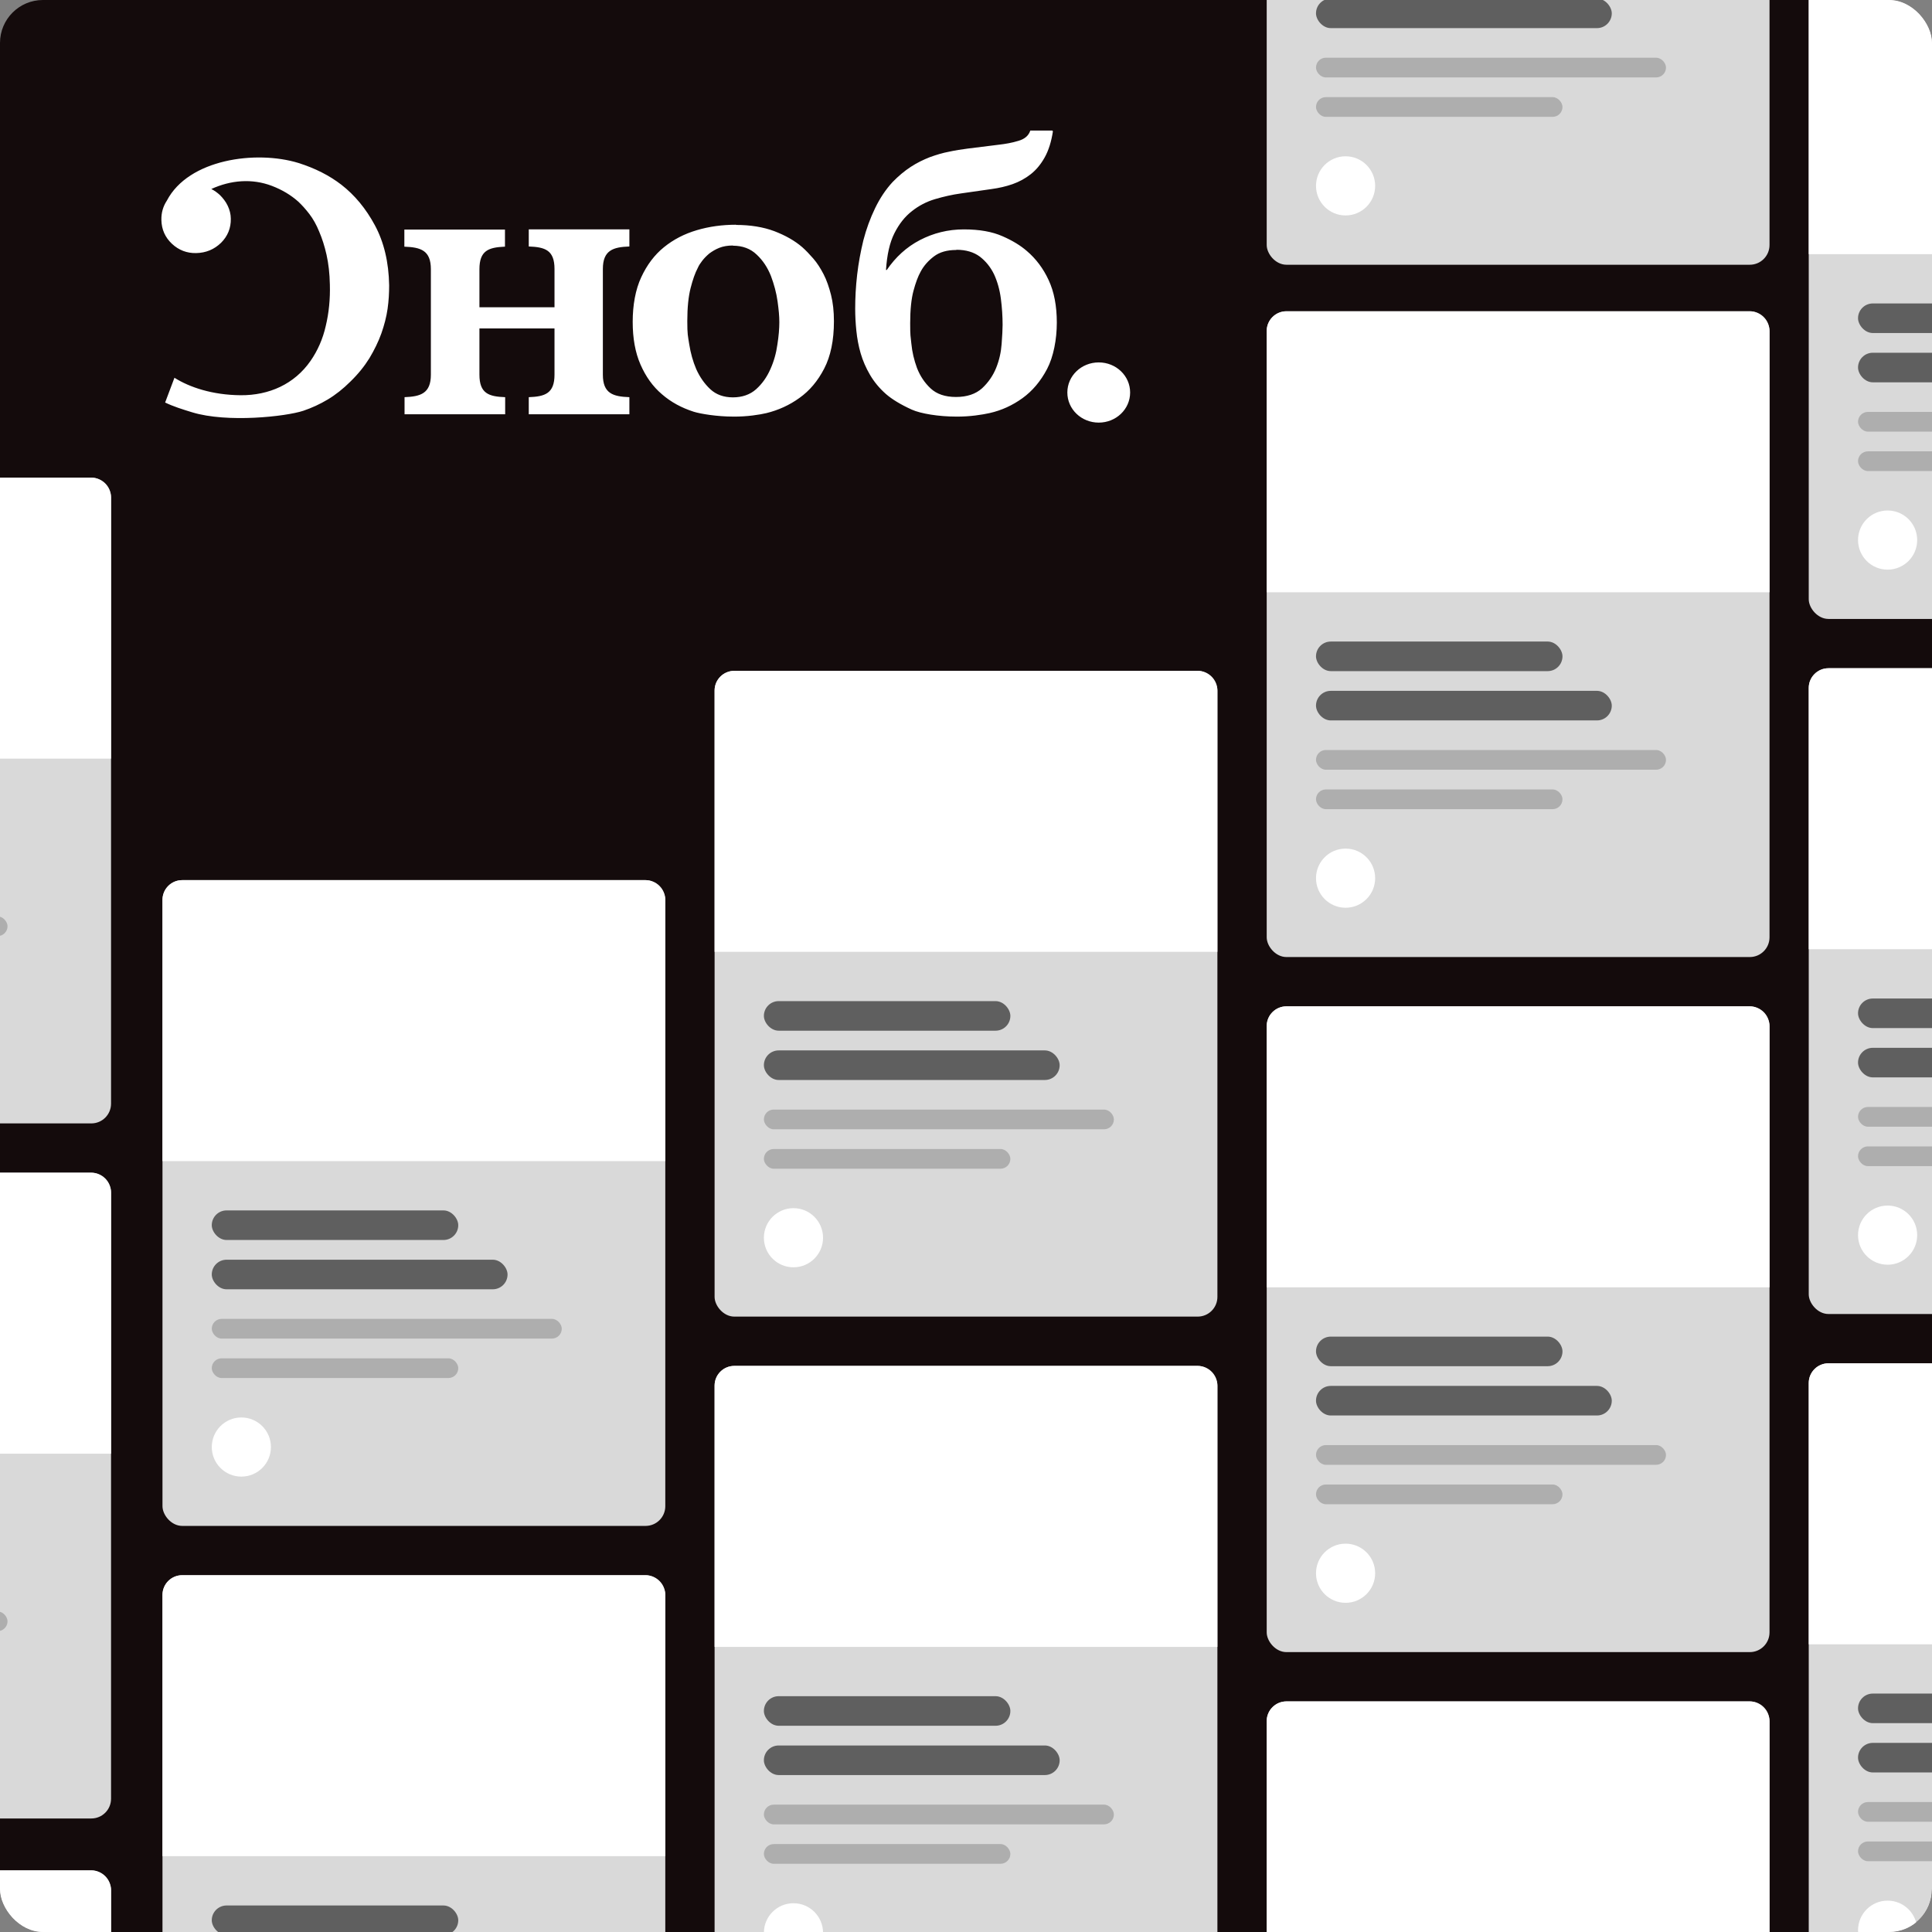 <svg width="360" height="360" viewBox="0 0 360 360" fill="none" xmlns="http://www.w3.org/2000/svg">
<rect x="0" y="0" width="360" height="360" fill="#808080" stroke="none"/>
<g clip-path="url(#clip0_4581_24000)">
<rect width="360" height="360" rx="8" fill="#140B0C"/>
<g clip-path="url(#clip1_4581_24000)">
<path d="M75.346 74.007C78.362 73.898 80.287 73.32 80.287 69.81V52.043V50.162C80.287 46.652 78.398 46.073 75.346 45.964V42.78H94.094V45.964H93.986C91.042 46.109 89.335 46.688 89.335 50.162V54.974V57.254H103.324V50.126C103.324 46.616 101.579 46.037 98.527 45.928V42.744H117.276V45.928C114.26 46.037 112.335 46.616 112.335 50.126V53.563V64.563V69.81C112.335 73.32 114.224 73.898 117.276 74.007V77.191H98.527V74.007C101.543 73.898 103.324 73.32 103.324 69.81V61.198H89.335V65.829V69.81C89.335 73.32 91.079 73.898 94.131 74.007V77.191H75.382V74.007H75.346ZM136.57 45.747C135.589 45.747 134.753 45.892 134.026 46.181C133.3 46.471 132.718 46.833 132.173 47.231C131.665 47.665 131.229 48.099 130.865 48.57C130.502 49.04 130.211 49.474 130.029 49.908C129.521 50.849 129.085 52.116 128.685 53.672C128.285 55.227 128.067 57.29 128.067 59.823C128.067 62.356 128.176 62.537 128.431 64.165C128.685 65.793 129.121 67.349 129.739 68.797C130.393 70.244 131.265 71.51 132.355 72.523C133.445 73.537 134.862 74.043 136.57 74.043C138.277 74.043 139.767 73.537 140.894 72.523C142.02 71.51 142.892 70.28 143.546 68.797C144.2 67.349 144.636 65.793 144.854 64.201C145.108 62.609 145.217 61.198 145.217 60.04C145.217 58.882 145.108 57.76 144.89 56.168C144.672 54.576 144.236 52.984 143.655 51.428C143.037 49.872 142.165 48.533 141.003 47.448C139.84 46.326 138.35 45.783 136.57 45.783V45.747ZM137.151 41.912C139.84 41.912 142.238 42.31 144.273 43.07C146.344 43.866 148.088 44.843 149.505 46.073C150.159 46.652 150.813 47.339 151.54 48.172C152.266 49.004 152.884 49.981 153.465 51.102C154.047 52.224 154.483 53.527 154.846 54.938C155.209 56.385 155.391 58.014 155.391 59.859C155.391 63.441 154.773 66.372 153.574 68.688C152.375 71.004 150.849 72.813 148.96 74.152C147.107 75.491 145.036 76.431 142.819 76.974C141.62 77.264 139.149 77.662 136.606 77.626C133.627 77.626 130.538 77.119 129.266 76.721C127.014 75.997 125.052 74.948 123.344 73.464C121.636 72.017 120.328 70.172 119.347 67.928C118.366 65.685 117.894 63.043 117.894 59.968C117.894 56.892 118.402 53.961 119.492 51.645C120.546 49.366 121.963 47.484 123.707 46.073C125.488 44.626 127.522 43.576 129.848 42.889C132.173 42.201 134.608 41.876 137.151 41.876V41.912ZM178.173 46.58C176.465 46.58 175.085 46.977 174.031 47.773C172.977 48.57 172.141 49.51 171.56 50.596C171.051 51.501 170.615 52.695 170.216 54.178C169.816 55.662 169.598 57.688 169.598 60.221C169.598 62.754 169.671 62.501 169.816 64.02C169.961 65.576 170.325 67.096 170.87 68.579C171.451 70.063 172.287 71.329 173.413 72.379C174.539 73.428 176.102 73.971 178.137 73.971C180.171 73.971 181.806 73.428 183.005 72.343C184.168 71.257 185.04 69.991 185.622 68.543C186.203 67.096 186.53 65.612 186.639 64.093C186.748 62.573 186.821 61.415 186.821 60.547C186.821 58.955 186.712 57.29 186.494 55.626C186.276 53.961 185.84 52.441 185.222 51.102C184.568 49.764 183.696 48.678 182.569 47.81C181.443 46.977 179.99 46.543 178.246 46.543L178.173 46.58ZM196.195 24.471C195.904 26.389 195.396 28.017 194.669 29.32C193.942 30.622 193.07 31.672 192.053 32.468C191.035 33.264 189.909 33.879 188.674 34.313C187.438 34.747 186.13 35.037 184.822 35.218L179.009 36.05C177.446 36.267 175.848 36.629 174.249 37.099C172.65 37.57 171.197 38.33 169.925 39.343C168.617 40.356 167.527 41.731 166.655 43.468C165.783 45.205 165.274 47.484 165.092 50.306H165.238C166.873 47.918 168.908 46.037 171.415 44.734C173.922 43.431 176.647 42.744 179.59 42.744C182.533 42.744 184.895 43.178 186.784 44.01C188.71 44.843 190.2 45.783 191.326 46.76C193.034 48.208 194.415 50.053 195.396 52.188C196.413 54.359 196.922 57.001 196.922 60.112C196.922 63.224 196.304 66.481 195.105 68.76C193.906 71.04 192.38 72.849 190.527 74.188C188.674 75.527 186.639 76.468 184.386 76.974C183.078 77.264 180.68 77.662 178.137 77.626C174.939 77.626 171.56 77.083 169.889 76.323C167.818 75.382 166.219 74.405 165.092 73.428C163.857 72.343 162.876 71.148 162.113 69.846C161.35 68.543 160.769 67.204 160.369 65.829C159.969 64.454 159.715 63.043 159.57 61.632C159.424 60.221 159.352 58.846 159.352 57.543C159.352 55.517 159.461 53.418 159.715 51.211C159.969 49.004 160.369 46.869 160.878 44.77C161.423 42.672 162.149 40.681 163.058 38.8C163.966 36.918 165.056 35.29 166.328 33.915C167.418 32.793 168.544 31.852 169.707 31.093C170.87 30.333 172.069 29.754 173.268 29.283C174.467 28.849 175.666 28.487 176.829 28.27C177.991 28.017 179.154 27.836 180.28 27.691L186.094 26.968C187.366 26.823 188.601 26.606 189.764 26.244C190.926 25.918 191.689 25.267 191.98 24.326H196.086L196.195 24.471ZM30.727 74.984C32.289 75.744 34.033 76.287 35.814 76.829C42.318 78.82 53.254 77.626 56.524 76.54C58.123 75.997 59.613 75.31 61.066 74.441C62.52 73.573 63.937 72.451 65.281 71.112C66.734 69.701 67.897 68.254 68.842 66.734C69.75 65.214 70.513 63.658 71.058 62.139C71.603 60.583 72.003 59.063 72.221 57.543C72.439 56.023 72.512 54.576 72.512 53.165C72.439 48.823 71.531 45.096 69.859 41.984C68.188 38.872 66.081 36.339 63.61 34.422C61.357 32.685 58.705 31.346 55.616 30.369C47.695 27.945 35.123 29.645 31.09 37.389C30.4 38.438 30.037 39.632 30.073 41.007C30.109 42.744 30.763 44.227 32.035 45.422C33.307 46.616 34.833 47.195 36.54 47.158C38.393 47.122 39.919 46.471 41.191 45.241C42.427 44.01 43.044 42.491 43.008 40.754C43.008 39.922 42.79 39.089 42.427 38.33C42.063 37.57 41.555 36.918 40.973 36.339C40.501 35.905 39.956 35.507 39.374 35.218C43.008 33.553 46.968 33.227 50.675 34.639C52.564 35.362 54.199 36.339 55.58 37.57C56.27 38.221 56.961 38.981 57.651 39.885C58.341 40.79 58.959 41.876 59.468 43.142C60.013 44.408 60.485 45.856 60.848 47.484C61.212 49.112 61.43 50.994 61.466 53.056C61.539 55.734 61.284 58.303 60.703 60.727C60.158 63.152 59.177 65.359 57.869 67.241C54.853 71.583 50.13 73.681 44.861 73.645C39.593 73.609 35.305 72.162 32.507 70.389L30.763 75.02L30.727 74.984ZM204.734 67.53C207.967 67.53 210.583 70.027 210.583 73.139C210.583 76.251 207.967 78.747 204.734 78.747C201.5 78.747 198.884 76.251 198.884 73.139C198.884 70.027 201.5 67.53 204.734 67.53Z" fill="white"/>
</g>
<rect x="30.276" y="164" width="93.692" height="120.33" rx="3.674" fill="#D9D9D9"/>
<path d="M30.276 167.674C30.276 165.645 31.921 164 33.95 164H120.294C122.323 164 123.968 165.645 123.968 167.674V216.357H30.276V167.674Z" fill="white"/>
<rect x="39.461" y="225.543" width="45.928" height="5.511" rx="2.756" fill="#5F5F5F"/>
<rect x="39.461" y="234.729" width="55.113" height="5.511" rx="2.756" fill="#5F5F5F"/>
<rect x="39.461" y="245.752" width="65.217" height="3.674" rx="1.837" fill="#AEAEAE"/>
<rect x="39.461" y="253.1" width="45.928" height="3.674" rx="1.837" fill="#AEAEAE"/>
<circle cx="44.973" cy="269.634" r="5.511" fill="white"/>
<rect x="-73" y="89" width="93.692" height="120.33" rx="3.674" fill="#D9D9D9"/>
<path d="M-73 92.674C-73 90.645 -71.355 89 -69.326 89H17.018C19.047 89 20.692 90.645 20.692 92.674V141.357H-73V92.674Z" fill="white"/>
<rect x="-63.815" y="170.752" width="65.217" height="3.674" rx="1.837" fill="#AEAEAE"/>
<rect x="133.154" y="125" width="93.692" height="120.33" rx="3.674" fill="#D9D9D9"/>
<path d="M133.154 128.674C133.154 126.645 134.799 125 136.828 125H223.172C225.201 125 226.846 126.645 226.846 128.674V177.357H133.154V128.674Z" fill="white"/>
<rect x="142.339" y="186.543" width="45.928" height="5.511" rx="2.756" fill="#5F5F5F"/>
<rect x="142.339" y="195.729" width="55.113" height="5.511" rx="2.756" fill="#5F5F5F"/>
<rect x="142.339" y="206.752" width="65.217" height="3.674" rx="1.837" fill="#AEAEAE"/>
<rect x="142.339" y="214.1" width="45.928" height="3.674" rx="1.837" fill="#AEAEAE"/>
<circle cx="147.851" cy="230.634" r="5.511" fill="white"/>
<rect x="236.032" y="187.516" width="93.692" height="120.33" rx="3.674" fill="#D9D9D9"/>
<path d="M236.032 191.19C236.032 189.161 237.677 187.516 239.706 187.516H326.05C328.079 187.516 329.724 189.161 329.724 191.19V239.873H236.032V191.19Z" fill="white"/>
<rect x="245.217" y="249.059" width="45.928" height="5.511" rx="2.756" fill="#5F5F5F"/>
<rect x="245.217" y="258.244" width="55.113" height="5.511" rx="2.756" fill="#5F5F5F"/>
<rect x="245.217" y="269.268" width="65.217" height="3.674" rx="1.837" fill="#AEAEAE"/>
<rect x="245.217" y="276.615" width="45.928" height="3.674" rx="1.837" fill="#AEAEAE"/>
<circle cx="250.729" cy="293.15" r="5.511" fill="white"/>
<rect x="337.032" y="124.516" width="93.692" height="120.33" rx="3.674" fill="#D9D9D9"/>
<path d="M337.032 128.19C337.032 126.161 338.677 124.516 340.706 124.516H427.05C429.079 124.516 430.724 126.161 430.724 128.19V176.873H337.032V128.19Z" fill="white"/>
<rect x="346.217" y="186.059" width="45.928" height="5.511" rx="2.756" fill="#5F5F5F"/>
<rect x="346.217" y="195.244" width="55.113" height="5.511" rx="2.756" fill="#5F5F5F"/>
<rect x="346.217" y="206.268" width="65.217" height="3.674" rx="1.837" fill="#AEAEAE"/>
<rect x="346.217" y="213.615" width="45.928" height="3.674" rx="1.837" fill="#AEAEAE"/>
<circle cx="351.729" cy="230.15" r="5.511" fill="white"/>
<rect x="236.032" y="58" width="93.692" height="120.33" rx="3.674" fill="#D9D9D9"/>
<path d="M236.032 61.674C236.032 59.645 237.677 58 239.706 58H326.05C328.079 58 329.724 59.645 329.724 61.674V110.357H236.032V61.674Z" fill="white"/>
<rect x="245.217" y="119.543" width="45.928" height="5.511" rx="2.756" fill="#5F5F5F"/>
<rect x="245.217" y="128.729" width="55.113" height="5.511" rx="2.756" fill="#5F5F5F"/>
<rect x="245.217" y="139.752" width="65.217" height="3.674" rx="1.837" fill="#AEAEAE"/>
<rect x="245.217" y="147.1" width="45.928" height="3.674" rx="1.837" fill="#AEAEAE"/>
<circle cx="250.729" cy="163.634" r="5.511" fill="white"/>
<rect x="337.032" y="-5" width="93.692" height="120.33" rx="3.674" fill="#D9D9D9"/>
<path d="M337.032 -1.326C337.032 -3.355 338.677 -5 340.706 -5H427.05C429.079 -5 430.724 -3.355 430.724 -1.326V47.358H337.032V-1.326Z" fill="white"/>
<rect x="346.217" y="56.543" width="45.928" height="5.511" rx="2.756" fill="#5F5F5F"/>
<rect x="346.217" y="65.728" width="55.113" height="5.511" rx="2.756" fill="#5F5F5F"/>
<rect x="346.217" y="76.752" width="65.217" height="3.674" rx="1.837" fill="#AEAEAE"/>
<rect x="346.217" y="84.1" width="45.928" height="3.674" rx="1.837" fill="#AEAEAE"/>
<circle cx="351.729" cy="100.634" r="5.511" fill="white"/>
<rect x="236.032" y="-71" width="93.692" height="120.33" rx="3.674" fill="#D9D9D9"/>
<rect x="245.217" y="-0.271" width="55.113" height="5.511" rx="2.756" fill="#5F5F5F"/>
<rect x="245.217" y="10.752" width="65.217" height="3.674" rx="1.837" fill="#AEAEAE"/>
<rect x="245.217" y="18.1" width="45.928" height="3.674" rx="1.837" fill="#AEAEAE"/>
<circle cx="250.729" cy="34.634" r="5.511" fill="white"/>
<rect x="30.276" y="293.516" width="93.692" height="120.33" rx="3.674" fill="#D9D9D9"/>
<path d="M30.276 297.19C30.276 295.161 31.921 293.516 33.95 293.516H120.294C122.323 293.516 123.968 295.161 123.968 297.19V345.873H30.276V297.19Z" fill="white"/>
<rect x="39.461" y="355.059" width="45.928" height="5.511" rx="2.756" fill="#5F5F5F"/>
<rect x="-73" y="218.516" width="93.692" height="120.33" rx="3.674" fill="#D9D9D9"/>
<path d="M-73 222.19C-73 220.161 -71.355 218.516 -69.326 218.516H17.018C19.047 218.516 20.692 220.161 20.692 222.19V270.873H-73V222.19Z" fill="white"/>
<rect x="-63.815" y="300.268" width="65.217" height="3.674" rx="1.837" fill="#AEAEAE"/>
<rect x="-73" y="348.516" width="93.692" height="120.33" rx="3.674" fill="#D9D9D9"/>
<path d="M-73 352.19C-73 350.161 -71.355 348.516 -69.326 348.516H17.018C19.047 348.516 20.692 350.161 20.692 352.19V400.873H-73V352.19Z" fill="white"/>
<rect x="133.154" y="254.516" width="93.692" height="120.33" rx="3.674" fill="#D9D9D9"/>
<path d="M133.154 258.19C133.154 256.161 134.799 254.516 136.828 254.516H223.172C225.201 254.516 226.846 256.161 226.846 258.19V306.873H133.154V258.19Z" fill="white"/>
<rect x="142.339" y="316.059" width="45.928" height="5.511" rx="2.756" fill="#5F5F5F"/>
<rect x="142.339" y="325.244" width="55.113" height="5.511" rx="2.756" fill="#5F5F5F"/>
<rect x="142.339" y="336.268" width="65.217" height="3.674" rx="1.837" fill="#AEAEAE"/>
<rect x="142.339" y="343.615" width="45.928" height="3.674" rx="1.837" fill="#AEAEAE"/>
<circle cx="147.851" cy="360.15" r="5.511" fill="white"/>
<rect x="236.032" y="317.031" width="93.692" height="120.33" rx="3.674" fill="#D9D9D9"/>
<path d="M236.032 320.705C236.032 318.676 237.677 317.031 239.706 317.031H326.05C328.079 317.031 329.724 318.676 329.724 320.705V369.389H236.032V320.705Z" fill="white"/>
<rect x="337.032" y="254.031" width="93.692" height="120.33" rx="3.674" fill="#D9D9D9"/>
<path d="M337.032 257.705C337.032 255.676 338.677 254.031 340.706 254.031H427.05C429.079 254.031 430.724 255.676 430.724 257.705V306.389H337.032V257.705Z" fill="white"/>
<rect x="346.217" y="315.574" width="45.928" height="5.511" rx="2.756" fill="#5F5F5F"/>
<rect x="346.217" y="324.76" width="55.113" height="5.511" rx="2.756" fill="#5F5F5F"/>
<rect x="346.217" y="335.783" width="65.217" height="3.674" rx="1.837" fill="#AEAEAE"/>
<rect x="346.217" y="343.131" width="45.928" height="3.674" rx="1.837" fill="#AEAEAE"/>
<circle cx="351.729" cy="359.666" r="5.511" fill="white"/>
</g>
<defs>
<clipPath id="clip0_4581_24000">
<rect width="360" height="360" rx="8" fill="white"/>
</clipPath>
<clipPath id="clip1_4581_24000">
<rect width="180.583" height="55" fill="white" transform="translate(30 24)"/>
</clipPath>
</defs>
</svg>
